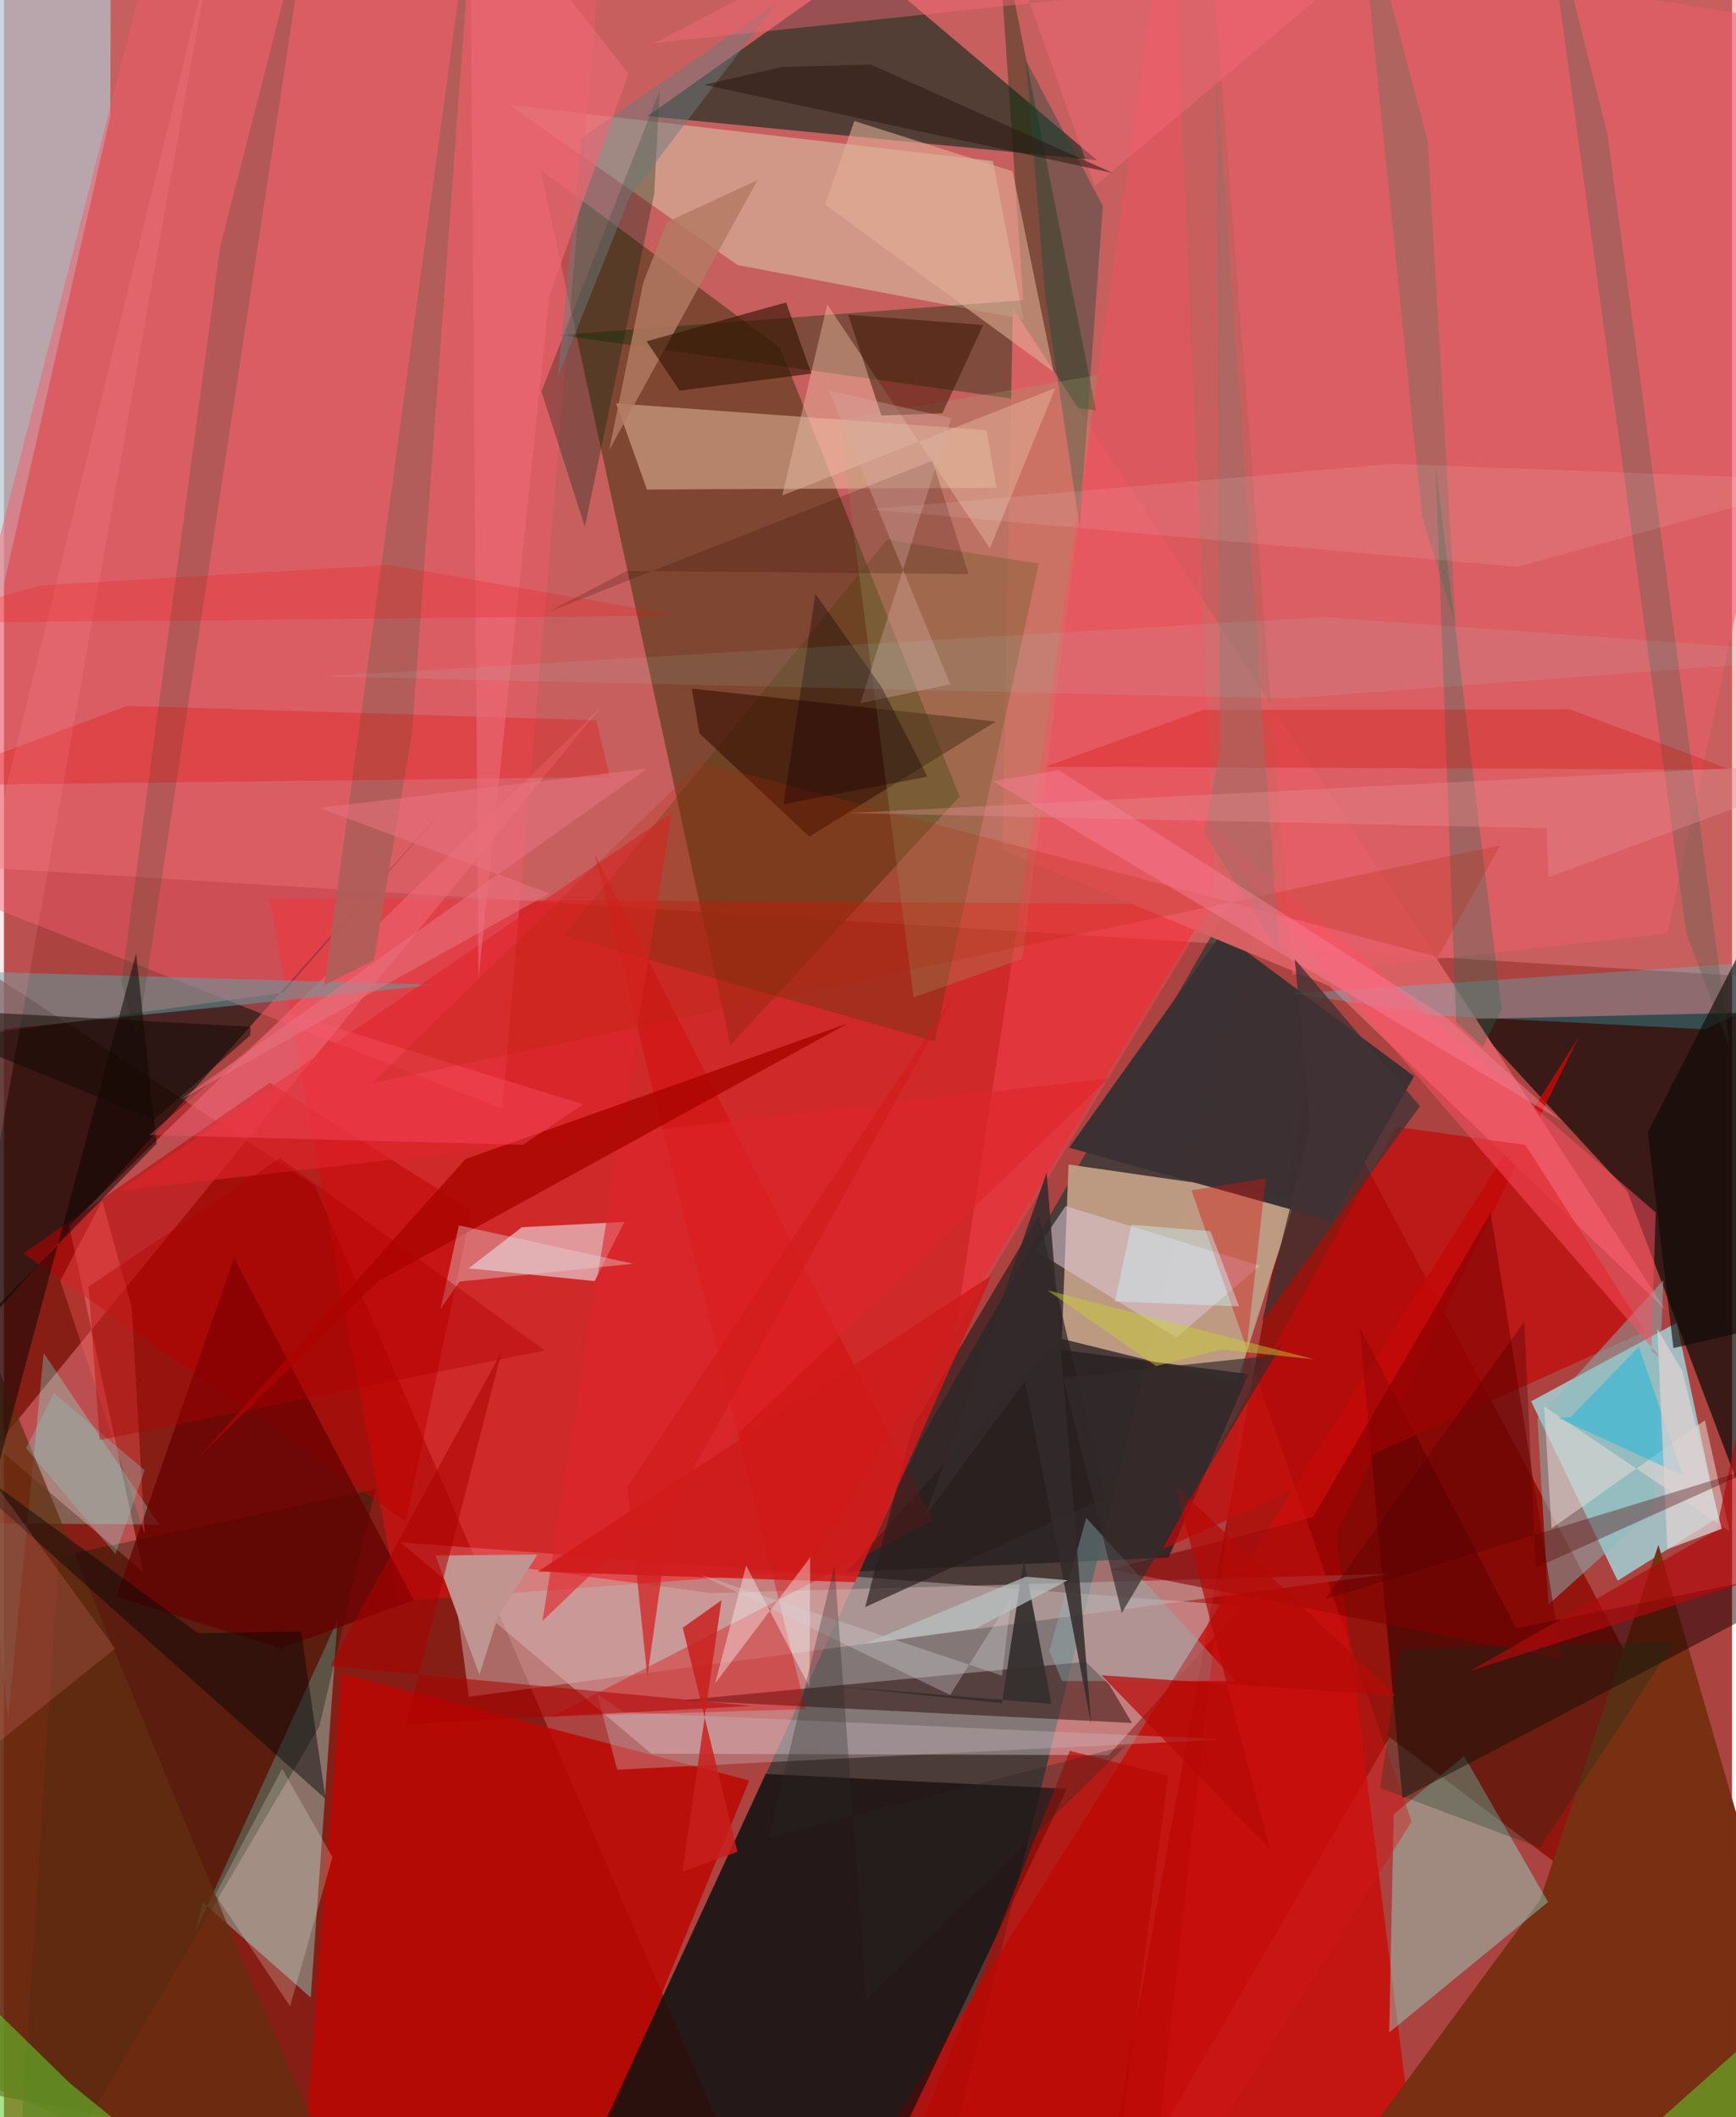 <svg xmlns="http://www.w3.org/2000/svg" width="228" height="278" viewBox="0 0 836 1024"><path fill="#ab4340" d="M0 0h836v1024H0z"/><path fill="#ea8386" fill-opacity=".439" d="M-62 416.358l.52-473.849L845.853-62 898 475.596z"/><path fill="#033534" fill-opacity=".569" d="M450.246 1073.63l167.492-679.268-174.166 301.665L263.272 1086z"/><path fill="#730b00" fill-opacity=".659" d="M-37.262 1006.899L-62 434.363l212.388 139.064L370.862 1086z"/><path fill="#684025" fill-opacity=".753" d="M462.313 385.256L351.437 505.53 259.534 82.015l115.985 86.24z"/><path fill="#8d0b03" fill-opacity=".82" d="M631.975 512.99L528.013 1086l142.346-245.79L898 1012.628z"/><path fill="#a0eef4" fill-opacity=".702" d="M738.792 677.768l70.455-37.989 19.99 94.193-48.567 30.556z"/><path fill="#fff8fe" fill-opacity=".318" d="M191.825 745.958l121.357 102.24 221.232.724 64.587-72.212z"/><path fill="#0e0b08" fill-opacity=".718" d="M785.298 576.094l-76.643-83.192L860 489.388l-6.591 267.072z"/><path fill="#be9c83" fill-opacity=".976" d="M511.748 647.529l84.79 21.037 28.524-89.5L515.01 563.22z"/><path fill="#ff080f" fill-opacity=".431" d="M128.313 434.588l455.154 2.79-195.434 322.544-197.402 14.635z"/><path fill="#c90a07" fill-opacity=".792" d="M392.665 1086l369.249-584.6-117.556 240.397L687.789 1086z"/><path fill="#35352c" fill-opacity=".792" d="M424.6-10.554l104.243 88.093-217.495-21.382L478.193-62z"/><path fill="#3b3033" fill-opacity=".988" d="M642.178 590.411l-126.862-35.306L589.1 451.368l93.08 69.193z"/><path fill="#ade4f1" fill-opacity=".529" d="M-62 554.875l13.404-616.537L51.777-62l-.33 118.099z"/><path fill="#793013" fill-opacity=".996" d="M743.191 918.837L619.979 1086 898 1083.468l-97.616-336.262z"/><path fill="#021110" fill-opacity=".576" d="M-62 507.396l59.03 126.229 218.99-246.086-80.997 92.566z"/><path fill="#bc0703" fill-opacity=".843" d="M360.538 861.163l-197.08-51.716L141.775 1086h126.472z"/><path fill="#8dc0b6" fill-opacity=".51" d="M148.403 966.16l12.952-182.519-68.887 150.966 3.696-14.554z"/><path fill="#ea7781" fill-opacity=".537" d="M67.426 760.375l-71.305-60.716 292.431-357.337L31.527 592.769z"/><path fill="#160d0c" fill-opacity=".722" d="M514.212 865.183L408.545 1086H263.072l105.39-228.004z"/><path fill="#292324" fill-opacity=".882" d="M505.403 652.105l-97.95 108.214 155.96-7.037 38.662-88.68z"/><path fill="#dddebb" fill-opacity=".447" d="M493.226 154.447L478.4 77.874 244.413 50.736l110.482 77.445z"/><path fill="#90ffea" fill-opacity=".373" d="M672.318 877.472L670.12 983.06l76.9-63.117-40.627-70.589z"/><path fill="#081c00" fill-opacity=".341" d="M152.614 834.888L179.77 720.2 26.475 752.847 4.871 1086z"/><path fill="#002b02" fill-opacity=".365" d="M480.199-43.218l12.927 188.412-224.764 16.822L528.28 198.51z"/><path fill="#180000" fill-opacity=".486" d="M731.597 787.51L896.5 754.357 676.52 869.863 655.897 642.06z"/><path fill="#da6164" fill-opacity=".965" d="M488.078 149.043L803.81 633.535 641.152 476.928 483.05 411.226z"/><path fill="#ffd5b8" fill-opacity=".427" d="M475.335 208.074l-179.139-12.96 14.884 41.667 169.077-.848z"/><path fill="#f25c6a" fill-opacity=".471" d="M291.968-62l-50.866 598.311-285.289-112.667L67.057-9.153z"/><path fill="#c10909" fill-opacity=".698" d="M673.516 545.024l-113.13 204.273 233.558-105.322-57.97-90.233z"/><path fill="#ecdcdf" fill-opacity=".624" d="M224.81 613.454l25.735-19.887 49.6-2.56-14.387 28.605z"/><path fill="#cfb1b0" fill-opacity=".514" d="M342.248 770.516L215.926 753.67l8.987 66.987 445.366-59.47z"/><path fill="#443c04" fill-opacity=".298" d="M450.218 503.607l50.43-231.033-73.545-11.477-156.11 191.35z"/><path fill="#250302" fill-opacity=".478" d="M534.681 814.747l-11.372-10.995-195.492 18.62L545.7 833.343z"/><path fill="#bf0000" fill-opacity=".514" d="M194.42 735.855L9.403 606.213l119.233-82.534 97.532 61.696z"/><path fill="#5f9fa4" fill-opacity=".529" d="M-21.694 469.692L-62 793.26V504.092l271.462-27.833z"/><path fill="#eb5d68" fill-opacity=".549" d="M898 15.869l-93.31 435.719-181.373 19.975-40.1-505.935z"/><path fill="#2feaff" fill-opacity=".239" d="M898 462.127L623.943 480.48l69.881 10.737 129.055 6.587z"/><path fill="#dc0202" fill-opacity=".357" d="M285.793 413.2l102.079 413.47-123.097 3.684 184.606-95.033z"/><path fill="#85bec0" fill-opacity=".475" d="M747.202 776.03l50.954-45.856 4.64-111.03-60.952 67.005z"/><path fill="#7effe7" fill-opacity=".294" d="M75.066 737.367l-82.524-.593 9.47 94.64 17.226-176.98z"/><path fill="#03210f" fill-opacity=".306" d="M260.013 189.289l21 65.473 33.56-161.003 2.609-49.74z"/><path fill="#dcc5d1" fill-opacity=".569" d="M513.555 583.333l93.956 28.84-40.269 34.705-68.212-41.947z"/><path fill="#623010" fill-opacity=".718" d="M-50.893 990.385l34.85-360.443L116.842 951.91 175.795 1086z"/><path fill="#7e0000" fill-opacity=".58" d="M535.352 759.052l218.375 43.382L719.205 586.6l-86.002 147.22z"/><path fill="#350e00" fill-opacity=".561" d="M332.727 333.032l147.102 15.945-90.258 55.668-53.122-49.924z"/><path fill="#640000" fill-opacity=".718" d="M54.318 772.278l56.986-163.945 86.995 165.613-64.334 23.288z"/><path fill="#1a4a3c" fill-opacity=".396" d="M520.384 254.557L531.6 99.577l-37.15-70.43 9.248 113.451z"/><path fill="#b05d59" fill-opacity=".957" d="M154.94 476.517L228.06-62l-30.558 415.53-18.463 110.88z"/><path fill="#a1a96c" fill-opacity=".251" d="M440.066 482.4l-36.034-279.353 124.862-21.658-36.233 282.38z"/><path fill="#606152" fill-opacity=".38" d="M743.977-62l31.77 127.272 59.13 441.271-20.914-54.574z"/><path fill="#64705b" fill-opacity=".369" d="M688.771 67.97l13.652 234.844-16.394-52.882L654.324-62z"/><path fill="#eabea6" fill-opacity=".431" d="M398.3 147.23l-21.777 92.391 132.09-51.935-31.672 77.522z"/><path fill="#2a1e1e" fill-opacity=".675" d="M532.778 724.311L416.615 777.32l23.059-87.41 60.95-102.012z"/><path fill="#62d02e" fill-opacity=".549" d="M31.884 1007.565L128.456 1086-62 1067.695V915.72z"/><path fill="#fc4b5b" fill-opacity=".373" d="M585.942 436.07L564.632-62l-78.645 538.05-25.927 168.456z"/><path fill="#ff4f63" fill-opacity=".494" d="M801.78 657.05L565.64 383.913l233.403 202.498-2.053 67.012z"/><path fill="#90babb" fill-opacity=".38" d="M505.761 798.376l17.79-64.234 72.13 78.926-83.84.014z"/><path fill="#4b4d33" fill-opacity=".275" d="M64.424 503.458l84.833-558.622-44.623 174.222L56.88 475.126z"/><path fill="#df252b" fill-opacity=".612" d="M55.814 575.866l478.321-54.21-273.632 262.369 62.503-390.66z"/><path fill="#aa0401" fill-opacity=".812" d="M180.945 619.74l-86.576 84.975 128.905-144.117 184.965-65.617z"/><path fill="#08080a" fill-opacity=".467" d="M155.575 870.069L-62 675.843 93.952 789.928l49.798-.89z"/><path fill="#3d1400" fill-opacity=".514" d="M453.964 199.901l-29.473 1.094-16.066-48.759 65.308 4.945z"/><path fill="#cab8bc" fill-opacity=".361" d="M299.954 828.204l290.634 13.076-293.918 14.674-9.682-36.585z"/><path fill="#306a56" fill-opacity=".333" d="M724.525 488.231l-9.17 18.023-12.84-11.843-9.971-269.71z"/><path fill="#fbf1e2" fill-opacity=".224" d="M138.41 970.37l20.509-72.134-24.35-42.744-32.343 60.896z"/><path fill="#b47a62" fill-opacity=".824" d="M320.771 107.351l-11.413 29.093-16.536 81.185 71.737-130.522z"/><path fill="#e30701" fill-opacity=".267" d="M59.734 341.386l226.842 6.98 6.529 27.505-336.601 4.04z"/><path fill="#d11815" fill-opacity=".412" d="M680.976 881.011L574.506 575.69l35.905-5.72-57.85 516.03z"/><path fill="#023218" fill-opacity=".263" d="M665.774 864.81l77.321 28.934 65.241-99.795-132.817 3.785z"/><path fill="#e3ae97" fill-opacity=".573" d="M397.215 98.925l110.627 80.957-19.928-97.032-76.534-24.34z"/><path fill="#ebddd7" fill-opacity=".518" d="M748.675 739.252l-3.55-59.05 89.73 60.536-12.013-53.814z"/><path fill="#381606" fill-opacity=".647" d="M310.873 165.084l67.51-18.806 12.266 34.425-63.797 8.238z"/><path fill="#cf1a1a" fill-opacity=".859" d="M318.394 762.192l-60.074-2.139L477.799 616.84l-66.136 148.428z"/><path fill="#34302f" fill-opacity=".929" d="M482.794 823.795l10.574-69.552 13.353 69.842-104.605-8.528z"/><path fill="#0d0b07" fill-opacity=".639" d="M795.235 547.664l12.41 104.354 68.04-15.66L898 346.185z"/><path fill="#b90802" fill-opacity=".667" d="M563.18 858.67l-23.321 178.371L420.626 1086l94.994-239.187z"/><path fill="#c09490" fill-opacity=".992" d="M208.82 752.355l49.263-.512-19.114 30.052-8.96 28.138z"/><path fill="#d20b03" fill-opacity=".282" d="M503.752 370.867l331.4 1.343-77.526-29.11-177.513.285z"/><path fill="#0a0302" fill-opacity=".506" d="M-13.275 748.354l77.229-287.277 9.906 92.099-87.92 89.661z"/><path fill="#e3d4d6" fill-opacity=".396" d="M220.074 592.687l84.318 18.553-83.993 8.609-9.161 13.177z"/><path fill="#fff" fill-opacity=".369" d="M344.044 814.168l14.997-56.987 30.621 58.704.394-62.63z"/><path fill="#b10a0c" fill-opacity=".671" d="M845.016 764.453l-135.984 43.843 119.373-68.107 32.038-151.49z"/><path fill="#6c797b" fill-opacity=".486" d="M279.47 66.686L373.787 1.43 302.8 95.036l-34.87 87.177z"/><path fill="#f6697a" fill-opacity=".431" d="M527.72 90.044L473.725-62l-159.08 82.857 337.598-35.785z"/><path fill="#d2cfd1" fill-opacity=".345" d="M487.289 772.791l-29.556 46.996L336.667 761.5l146.152 48.962z"/><path fill="#fe556e" fill-opacity=".357" d="M251.092 553.706l-180.718-4.752 67.657-58.888 142.135 44.05z"/><path fill="#b1280b" fill-opacity=".231" d="M337.292 368.644L177.73 524.075l546.129-115.187-30.142 54.035z"/><path fill="#300600" fill-opacity=".216" d="M301.318 276.142l165.338 1.52-17.494-54.784-185.644 73.003z"/><path fill="#04b6e2" fill-opacity=".424" d="M751.835 685.748l6.043-.301 33-34.07 21.419 62.226z"/><path fill="#ac0000" fill-opacity=".541" d="M194.474 833.946l46.223-179.957-82.868 151.825 203.964 19.277z"/><path fill="#956f66" fill-opacity=".475" d="M588.305 363.088l-7.827 39.34 36.404 58.073-30.396-424.336z"/><path fill="#fd605c" fill-opacity=".349" d="M68.06 741.786l-6.262-109.533-14.264-51.594-20.294 38.789z"/><path fill="#f87d95" fill-opacity=".494" d="M753.33 541.993L478.465 377.825l31.773-5.303 188.735 120.484z"/><path fill="#ff8c96" fill-opacity=".184" d="M53.772 797.344L-62 638.774 100.172-23.768-62 890.32z"/><path fill="#5af033" fill-opacity=".447" d="M796.656 1030.329L898 1086l-45.442-106.612L732.725 1086z"/><path fill="#332a2b" fill-opacity=".851" d="M525.967 833.766L504.42 567.194l-58.57 165.75 48.142-64.919z"/><path fill="#b50b08" fill-opacity=".714" d="M566.594 718.31l45.767 175.898-81.396-83.943 142.205 9.896z"/><path fill="#c81f1c" fill-opacity=".827" d="M328.279 905.142l18.832-131.126-18.728 13.277 26.478 108.377z"/><path fill="#342b2c" fill-opacity=".667" d="M540.765 780.106l-28.324-113.838 99.724-10.47 6.259-5.944z"/><path fill="#d8aaa2" fill-opacity=".357" d="M457.822 330.97l-43.543 9.17 44.069-137.884-59.283-13.336z"/><path fill="#eb6773" fill-opacity=".678" d="M225.427-62l4.15 535.16 34.217-329.668 38.296-107.85z"/><path fill="#b8c2c2" fill-opacity=".722" d="M416.513 795.024l77.893-32.427 20.3 1.714-44.52 23.391z"/><path fill="#dad0d2" fill-opacity=".773" d="M831.015 739.424l-19.123-76.534-12.042-20.092 4.872 106.493z"/><path fill="#2b1a12" fill-opacity=".557" d="M419.505 31.263l-43.121 1.114-37.602 8.646L536.47 83.665z"/><path fill="#510000" fill-opacity=".357" d="M852.026 708.209l-212.77 65.246 96.216-134.157 5.63 118.977z"/><path fill="#423235" fill-opacity=".784" d="M624.449 463.93l60.59 71.09-76.36 103.715 23.404-94.777z"/><path fill="#e48e92" fill-opacity=".365" d="M746.318 400.559l.862 23.754L898 368.327l-489.136 24.916z"/><path fill="#160107" fill-opacity=".357" d="M392.537 287.223l-15.411 101.685 69.645-13.262-22.168-43.256z"/><path fill="#292526" fill-opacity=".306" d="M401.774 757.203l15.398 209.98 125.424-122.745-172.758 44.38z"/><path fill="#f8f5fd" fill-opacity=".098" d="M672.047 224.341l212.023 8.041-151.96 41.78-313.596-27.819z"/><path fill="#d11d1c" fill-opacity=".71" d="M301.644 719.165l9.603 91.642 11.524-80.928 136.327-247.562z"/><path fill="#cef6ff" fill-opacity=".416" d="M537.443 629.494l8.001-37.103 38.203 3.076 13.88 36.371z"/><path fill="#140b05" fill-opacity=".533" d="M-62 486.777l181.291 9.832-.125 4.139-46.537 40.87z"/><path fill="#e77480" fill-opacity=".549" d="M263.862 432.12l-111.337-41.372 158.61-18.996-225.807 160.13z"/><path fill="#93f9fb" fill-opacity=".09" d="M638.404 298.405l-483.39 28.703 466.057 10.777L898 317.189z"/><path fill="#8fc7bf" fill-opacity=".325" d="M68.059 711.088l-14.1 40.577-43.268-51.28 13.565-26.54z"/><path fill="#f10a0b" fill-opacity=".208" d="M-49.026 301.405L326.6 297.73l-140.416-24.449-167.807 9.79z"/><path fill="#cacf34" fill-opacity=".463" d="M588.793 652.717l-31.424 7.98-52.603-36.65 129.14 33.43z"/><path fill="#b20100" fill-opacity=".38" d="M261.596 653.175l-128.094-92.95-92.561 62.033 5.368 74.25z"/></svg>